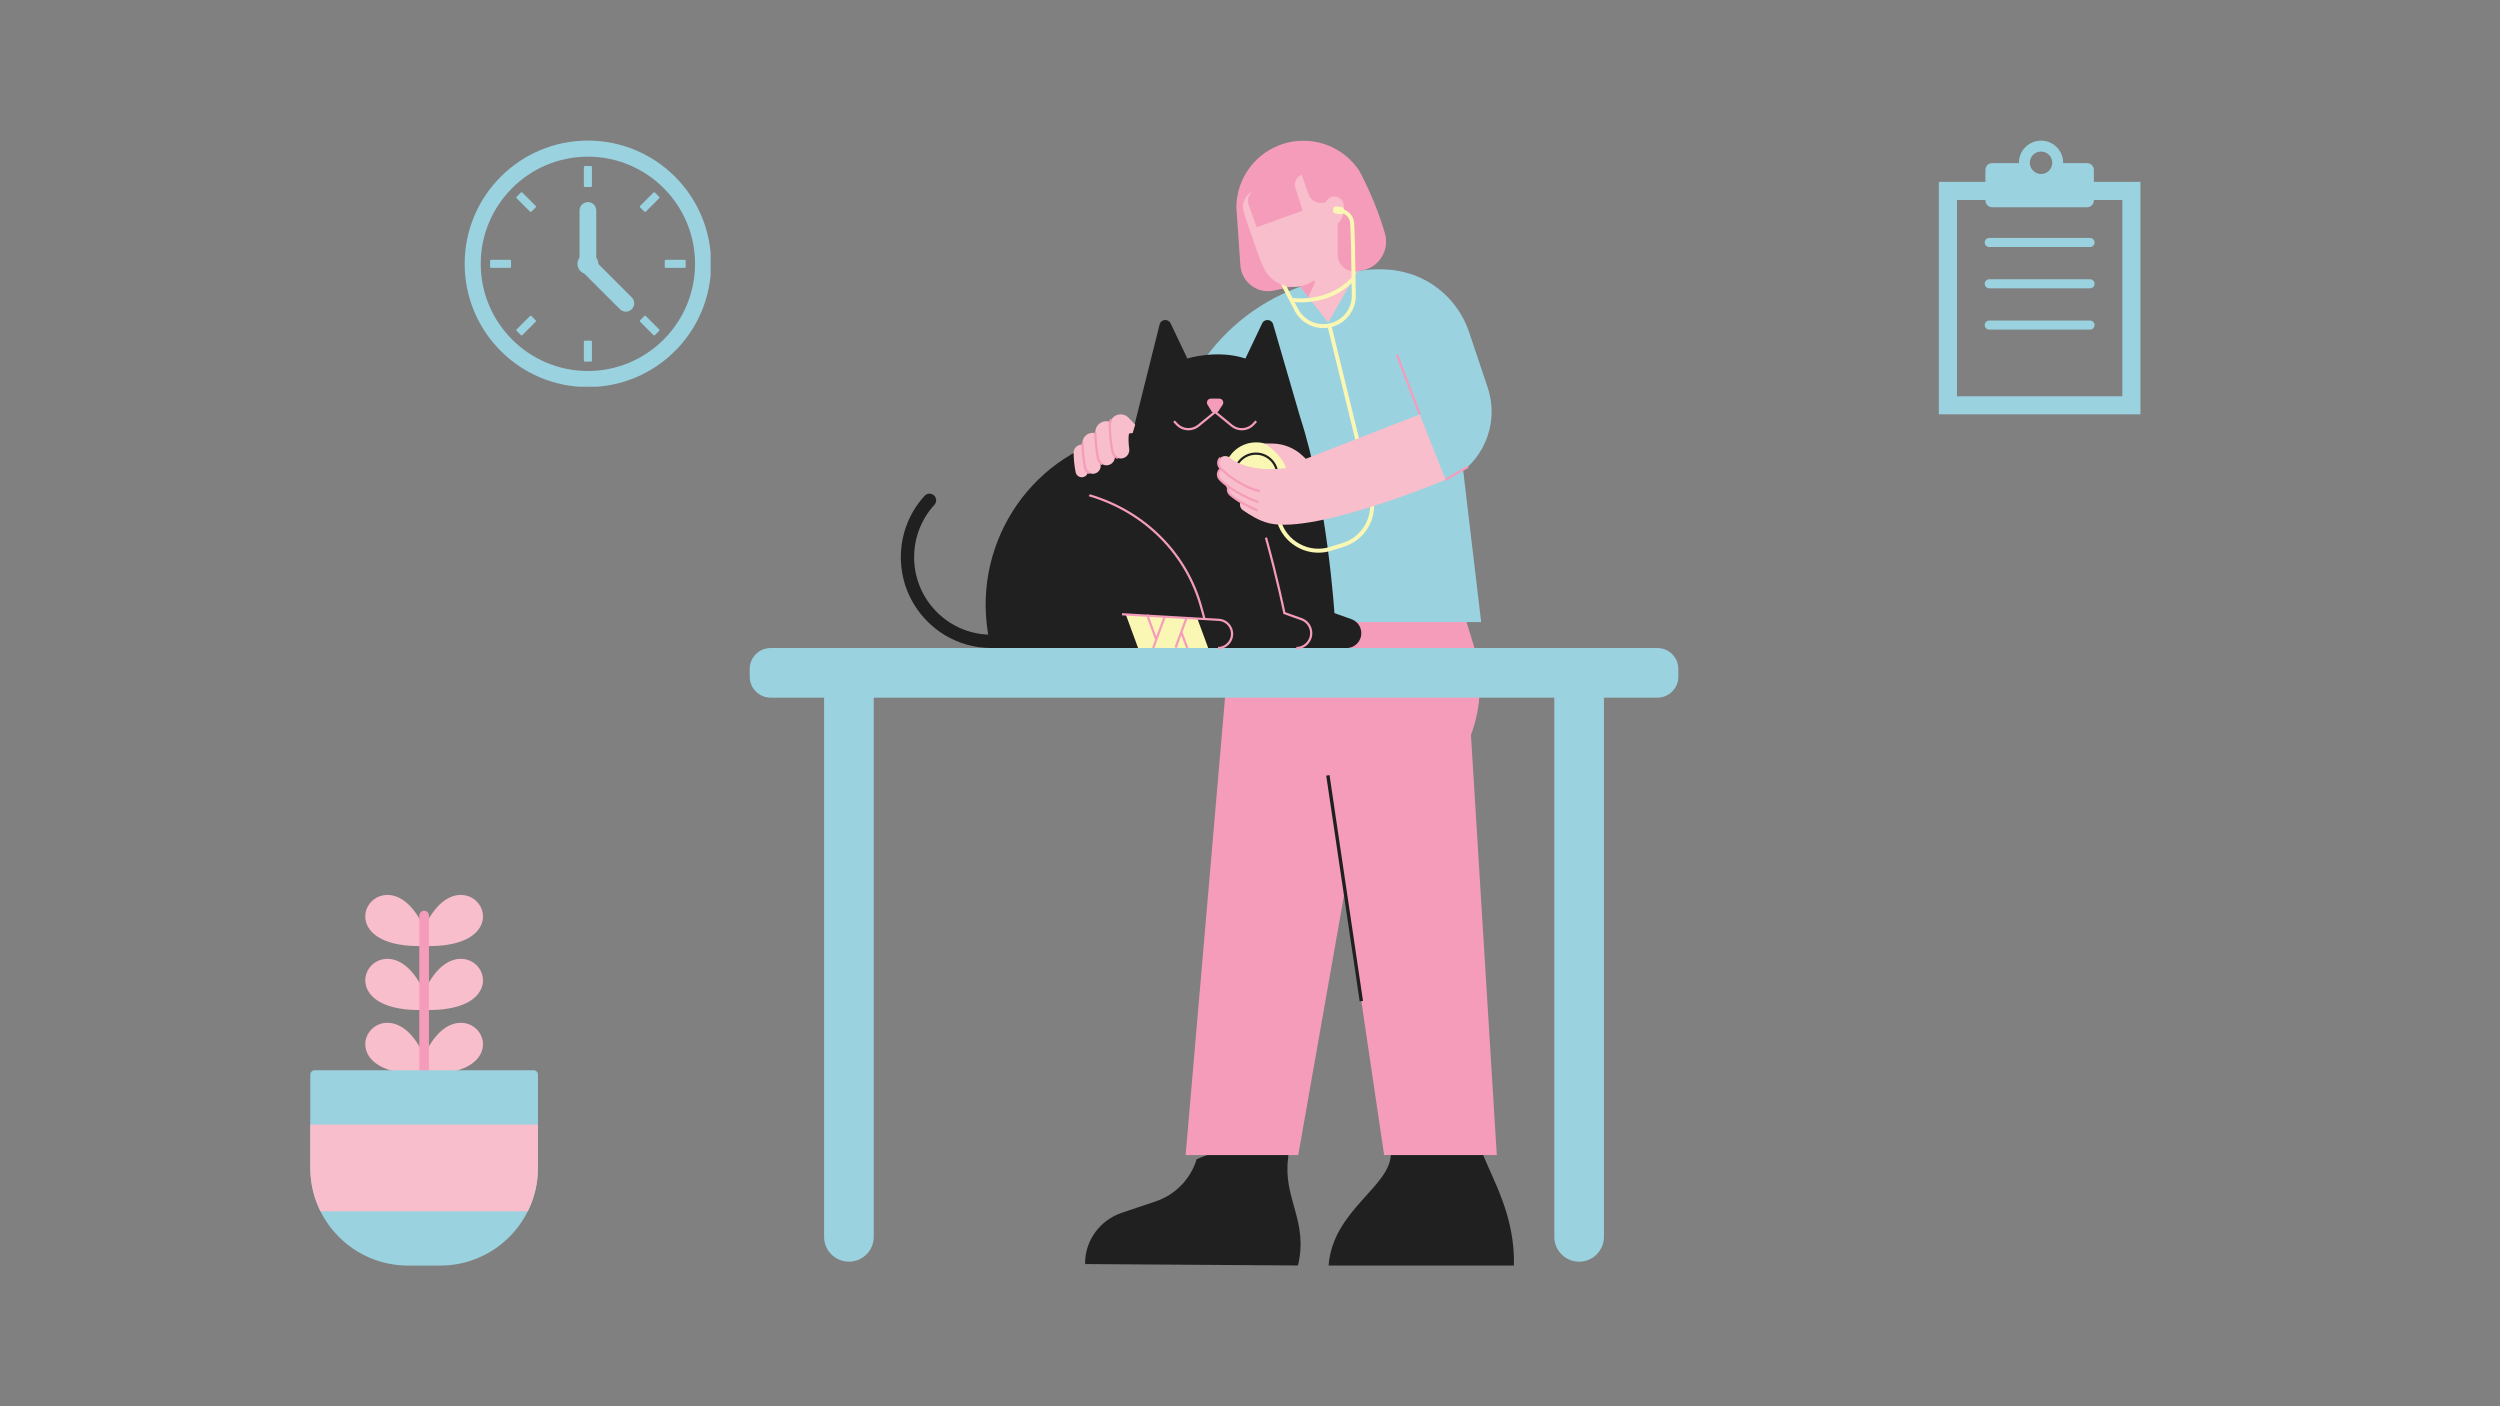 <svg xmlns="http://www.w3.org/2000/svg" xmlns:xlink="http://www.w3.org/1999/xlink" width="1920" zoomAndPan="magnify" viewBox="0 0 1440 810" height="1080" preserveAspectRatio="xMidYMid meet" version="1.0"><rect x="0" y="0" width="1440" height="810" fill="#808080" stroke="none"/><defs><clipPath id="b073ed8d3f"><path d="M 431.836 373 L 966.586 373 L 966.586 727 L 431.836 727 Z M 431.836 373 " clip-rule="nonzero"/></clipPath><clipPath id="b4784af963"><path d="M 178.734 616 L 309.984 616 L 309.984 728.828 L 178.734 728.828 Z M 178.734 616 " clip-rule="nonzero"/></clipPath><clipPath id="b38453f8df"><path d="M 178.734 647 L 309.984 647 L 309.984 698 L 178.734 698 Z M 178.734 647 " clip-rule="nonzero"/></clipPath><clipPath id="e24082acdb"><path d="M 1116.793 81 L 1233 81 L 1233 238.5 L 1116.793 238.5 Z M 1116.793 81 " clip-rule="nonzero"/></clipPath><clipPath id="8755f54e2a"><path d="M 267.574 81 L 409.324 81 L 409.324 222.75 L 267.574 222.75 Z M 267.574 81 " clip-rule="nonzero"/></clipPath></defs><path fill="#202020" d="M 765.273 728.941 C 767.707 696.879 801.117 683.547 801.117 664.543 C 801.117 664.543 847.598 647.559 853.66 663.57 C 859.738 679.598 872.652 699.961 872.043 728.941 Z M 747.629 728.914 C 753.797 703.227 738.832 690.27 741.98 666.902 C 745.141 643.531 689.27 667.691 689.27 667.691 C 685.797 679.117 677.027 688.172 665.707 691.98 L 646.195 698.547 C 633.68 702.758 624.988 714.418 625.016 727.633 C 625.016 727.785 625.016 727.941 625.016 728.098 Z M 747.629 728.914 " fill-opacity="1" fill-rule="nonzero"/><path fill="#f59cbb" d="M 712.16 119.676 C 712.16 98.355 729.441 81.074 750.766 81.074 C 764.289 81.074 776.195 88.031 783.086 98.574 C 790.574 112.836 795.07 125.262 797.723 134.512 C 800.395 143.797 794.77 153.438 785.367 155.625 L 733.961 167.336 C 724.391 169.512 715.125 162.633 714.453 152.84 Z M 747.785 665.332 L 774.664 512.809 L 797.27 665.332 L 862.148 665.332 L 847.262 423.293 C 853.391 407.02 854.113 389.016 848.945 372.031 C 842.871 352.105 836.418 331.172 835.395 328.789 L 711.125 337.871 L 682.934 665.332 Z M 747.785 665.332 " fill-opacity="1" fill-rule="nonzero"/><path fill="#9bd2df" d="M 755.855 159.473 L 760.297 165.742 L 782.035 156.184 C 782.801 156.055 793.684 153.918 805.512 156.039 C 824.449 159.461 840.02 172.922 846.148 191.172 L 856.887 223.156 C 862.379 239.508 857.703 257.266 845.566 268.809 L 842.727 270.469 L 853.145 358.312 L 714.918 358.312 L 682.262 225.191 L 689.051 214.012 C 702.418 191.988 722.758 175.059 746.84 165.898 L 756.488 162.234 " fill-opacity="1" fill-rule="nonzero"/><path fill="#f8becb" d="M 765.016 185.785 L 753.613 171.133 L 753.137 166.418 L 748.809 164.953 C 746.141 165.457 743.457 165.383 740.934 164.785 C 740.219 164.617 740.18 165.602 739.492 165.355 C 739.145 165.238 738.148 163.918 737.809 163.773 C 733.715 162.051 730.23 158.93 728.121 154.746 C 725.621 149.809 719.855 132.762 716.41 122.254 C 714.816 117.422 717.133 112.176 721.773 110.078 C 719.246 111.773 718.184 114.977 719.207 117.852 L 723.82 130.844 C 724.391 130.766 738.848 125.508 750.363 121.309 L 746.191 108.434 C 745.062 105.297 746.695 101.852 749.832 100.738 L 753.68 111.918 C 755.195 115.906 759.652 117.93 763.652 116.465 C 764.469 114.547 766.375 113.188 768.59 113.188 C 770.973 113.188 772.992 114.742 773.695 116.906 C 775.055 121.324 773.68 125.934 770.508 128.902 L 770.508 146.598 C 770.508 152.465 775.637 157.102 781.453 156.324 C 781.789 156.273 782.012 156.234 782.051 156.184 Z M 765.016 185.785 " fill-opacity="1" fill-rule="nonzero"/><path fill="#202020" d="M 570.438 373.262 L 570.438 373.25 C 568.34 373.223 566.227 373.066 564.102 372.797 C 554.711 371.566 545.773 367.719 538.414 361.746 C 514.293 342.172 512.688 307.246 532.609 285.547 C 534.113 283.914 536.703 283.953 538.207 285.574 C 539.582 287.051 539.555 289.316 538.195 290.805 C 522.648 307.816 522.547 334.27 538.52 351.406 C 546.562 360.035 557.445 365.035 569.207 365.555 L 568.973 364.051 C 560.539 310.652 595.84 259.535 649.047 249.934 C 650.133 249.742 651.223 249.559 652.309 249.391 L 667.961 186.77 C 668.828 183.777 672.934 183.453 674.27 186.262 L 683.906 206.5 C 683.906 206.5 700.93 201.121 717.367 206.5 L 727.004 186.262 C 728.34 183.453 732.445 183.777 733.316 186.77 L 748.965 240.555 C 764.484 288.137 768.629 353.145 768.629 353.145 L 778.422 356.641 C 781.375 357.691 783.512 360.27 784.004 363.363 C 784.836 368.57 780.82 373.289 775.531 373.289 L 570.438 373.289 Z M 765.816 446.469 L 763.898 446.754 L 783.176 576.801 L 785.094 576.516 Z M 765.816 446.469 " fill-opacity="1" fill-rule="nonzero"/><path fill="#faf6b3" d="M 696.109 373.754 L 685.875 381.773 L 655.547 373.262 L 648.438 353.906 L 689.695 356.305 Z M 696.109 373.754 " fill-opacity="1" fill-rule="nonzero"/><g clip-path="url(#b073ed8d3f)"><path fill="#9bd2df" d="M 966.727 385.336 L 966.727 389.777 C 966.727 396.449 961.328 401.852 954.656 401.852 L 923.875 401.852 L 923.875 712.422 C 923.875 720.312 917.477 726.723 909.574 726.723 C 901.684 726.723 895.27 720.324 895.27 712.422 L 895.27 401.852 L 503.281 401.852 L 503.281 712.422 C 503.281 720.312 496.883 726.723 488.98 726.723 C 481.09 726.723 474.68 720.324 474.68 712.422 L 474.68 401.852 L 443.91 401.852 C 437.238 401.852 431.836 396.449 431.836 389.777 L 431.836 385.336 C 431.836 378.664 437.238 373.262 443.91 373.262 L 954.656 373.262 C 961.328 373.262 966.727 378.664 966.727 385.336 Z M 966.727 385.336 " fill-opacity="1" fill-rule="nonzero"/></g><path fill="#faf6b3" d="M 735.129 273.668 C 735.129 280.133 729.867 285.391 723.406 285.391 C 716.941 285.391 711.68 280.133 711.68 273.668 C 711.68 267.203 716.941 261.945 723.406 261.945 C 729.867 261.945 735.129 267.203 735.129 273.668 Z M 774.109 314.914 L 766.84 317.195 C 764.379 317.973 761.867 318.348 759.367 318.348 C 755.285 318.348 751.242 317.324 747.539 315.316 C 741.578 312.078 737.293 306.688 735.465 300.145 L 732.523 289.551 C 729.867 291.027 726.812 291.867 723.559 291.867 C 713.312 291.867 705.023 283.566 705.023 273.332 C 705.023 263.082 713.324 254.793 723.559 254.793 C 733.809 254.793 742.098 263.098 742.098 273.332 C 742.098 279.457 739.117 284.875 734.547 288.242 L 737.68 299.539 C 739.324 305.469 743.211 310.367 748.625 313.309 C 754.043 316.25 760.262 316.859 766.141 315.004 L 773.41 312.727 C 784.367 309.281 790.977 298.191 788.785 286.906 L 785.727 271.191 C 784.613 277.387 780.43 282.852 774.277 285.301 L 751.918 294.199 L 751.062 292.062 L 773.422 283.164 C 781.027 280.133 785.25 271.879 783.242 263.938 L 764.859 188.801 C 763.977 188.934 763.082 188.996 762.203 188.996 C 755.363 188.996 748.965 185.238 745.672 178.906 L 742.629 173.051 L 737.809 163.773 C 738.82 164.203 739.855 164.539 740.934 164.785 L 744.441 171.547 C 747.875 172.285 766.039 173.219 778.473 159.941 C 778.461 158.723 778.434 157.492 778.422 156.262 C 778.281 146.234 778.125 135.859 777.672 128.551 C 777.516 125.961 775.832 123.824 773.523 122.941 C 773.188 123.254 772.746 123.434 772.254 123.383 L 769.238 123.031 C 768.355 122.93 767.734 122.141 767.84 121.258 L 767.941 120.312 C 768.047 119.43 768.836 118.809 769.715 118.914 L 772.734 119.262 C 773.5 119.355 774.043 119.977 774.109 120.699 C 777.348 121.828 779.742 124.809 779.965 128.41 C 780.418 135.766 780.574 146.168 780.715 156.223 C 780.781 160.898 780.844 165.535 780.949 169.863 C 781.141 178.516 775.457 186.082 767.102 188.324 L 785.457 263.355 C 785.715 264.406 785.883 265.453 785.961 266.516 L 787.102 266.297 L 791.027 286.453 C 793.461 298.891 786.184 311.117 774.109 314.914 Z M 766.375 186.16 C 773.77 184.242 778.824 177.57 778.641 169.93 C 778.59 167.75 778.551 165.484 778.512 163.164 C 768.445 172.715 756.023 174.176 749.352 174.176 C 747.785 174.176 746.543 174.098 745.711 174.023 L 747.695 177.844 C 751.258 184.672 758.938 188.09 766.375 186.16 Z M 736.422 273.668 C 736.422 266.492 730.582 260.648 723.406 260.648 C 716.227 260.648 710.387 266.492 710.387 273.668 C 710.387 280.844 716.227 286.688 723.406 286.688 C 730.582 286.688 736.422 280.844 736.422 273.668 Z M 736.422 273.668 " fill-opacity="1" fill-rule="nonzero"/><path fill="#f8becb" d="M 647.246 263.797 C 645.391 264.469 643.461 263.938 642.168 262.668 C 642.375 264.883 641.078 266.969 638.969 267.734 C 637.074 268.422 635.094 267.852 633.812 266.531 C 633.863 266.957 633.902 267.383 633.953 267.785 C 634.227 269.91 633.008 271.93 630.988 272.656 C 629.457 273.215 627.852 272.879 626.672 271.957 C 626.441 273.188 625.586 274.25 624.355 274.691 C 622.281 275.441 620.027 274.188 619.574 272.023 C 618.719 267.98 618.461 263.691 618.395 260.895 C 618.344 259.055 619.406 257.359 621.078 256.566 C 621.855 256.203 622.711 256.074 623.523 256.152 C 623.512 255.867 623.5 255.57 623.5 255.297 C 623.434 252.98 624.77 250.84 626.867 249.855 C 628.164 249.25 629.602 249.156 630.922 249.52 C 630.922 249.363 630.91 249.211 630.91 249.066 C 630.844 246.566 632.281 244.273 634.535 243.211 C 636.129 242.461 637.93 242.434 639.5 243.043 C 640.031 241.41 641.207 240.023 642.801 239.273 C 645.262 238.121 648.191 238.652 650.07 240.621 L 653.879 244.598 L 652.402 249.43 L 650.395 249.547 C 649.746 251.773 650.055 255.621 650.434 258.535 C 650.73 260.828 649.41 263.02 647.246 263.797 Z M 832.664 276.336 C 832.664 276.336 758.434 307.531 731.32 301.469 C 725.203 300.094 719.492 296.312 715.957 293.891 C 714.441 292.852 713.883 290.977 714.426 289.316 C 712.172 287.789 710.18 286.246 708.688 284.926 C 707.457 283.836 707.055 282.164 707.523 280.688 C 705.578 279.02 703.895 277.387 702.625 275.984 C 701.137 274.34 701.238 271.816 702.871 270.324 C 703.016 270.195 703.168 270.078 703.336 269.977 C 703.145 269.781 702.949 269.574 702.781 269.379 C 701.238 267.684 701.406 265.016 703.223 263.551 C 704.699 262.344 706.887 262.449 708.379 263.641 C 720.125 273.07 740.828 269.602 740.828 269.602 C 737.965 261.465 728.586 255.426 728.586 255.426 L 732.926 255.48 C 739.508 255.559 745.816 258.16 750.543 262.746 C 751.398 263.574 752.02 264.172 752.152 264.277 L 817.777 238.703 Z M 832.664 276.336 " fill-opacity="1" fill-rule="nonzero"/><path fill="#f59cbb" d="M 757.383 162.816 L 753.602 171.133 L 748.797 164.953 C 748.949 164.926 749.105 164.887 749.262 164.863 C 751.828 164.32 754.172 163.27 756.219 161.855 C 756.891 161.391 757.723 162.09 757.383 162.816 Z M 845.254 268.254 L 832.324 275.777 L 832.973 276.895 L 845.902 269.367 Z M 804.07 204.66 L 817.156 238.922 L 818.359 238.457 L 805.277 204.191 Z M 749.805 356.008 L 740.348 352.625 C 739.715 349.504 736.008 331.809 729.816 309.512 L 728.574 309.863 C 735.414 334.527 739.133 353.066 739.156 353.246 L 739.223 353.609 L 749.352 357.223 C 752.086 358.195 754.055 360.578 754.508 363.441 C 754.871 365.734 754.223 368.066 752.707 369.84 C 751.203 371.617 749.004 372.625 746.672 372.625 L 746.672 373.922 C 749.379 373.922 751.93 372.742 753.691 370.684 C 755.453 368.625 756.203 365.918 755.777 363.246 C 755.273 359.906 752.98 357.133 749.805 356.008 Z M 684.527 247.875 C 686.719 247.875 688.906 247.148 690.707 245.672 L 699.891 238.145 L 709.09 245.672 C 710.891 247.148 713.078 247.875 715.27 247.875 C 717.887 247.875 720.488 246.84 722.406 244.805 L 724.039 243.07 L 723.094 242.188 L 721.461 243.926 C 718.418 247.164 713.352 247.5 709.906 244.676 L 701.188 237.523 C 701.395 237.367 701.59 237.188 701.746 236.953 L 704.23 233.184 C 705.242 231.645 704.141 229.598 702.301 229.598 L 697.496 229.598 C 695.684 229.598 694.582 231.578 695.527 233.121 L 697.844 236.891 C 698.027 237.188 698.273 237.406 698.531 237.59 L 689.891 244.664 C 686.457 247.473 681.379 247.148 678.336 243.91 L 676.703 242.176 L 675.758 243.055 L 677.391 244.793 C 679.309 246.84 681.91 247.875 684.527 247.875 Z M 643.668 264.391 L 644.121 263.176 C 642.738 262.668 641.727 261.504 641.43 260.051 C 640.289 254.676 639.938 248.965 639.836 245.117 C 639.809 243.977 640.121 242.863 640.754 241.891 L 639.668 241.176 C 638.891 242.355 638.5 243.73 638.539 245.141 C 638.645 249.039 639.008 254.844 640.16 260.312 C 640.547 262.203 641.867 263.73 643.668 264.391 Z M 634.602 267.969 L 635.234 266.84 C 634.16 266.246 633.398 265.207 633.137 264.004 C 631.996 258.629 631.648 252.914 631.543 249.066 L 630.25 249.105 C 630.352 253.004 630.703 258.797 631.867 264.277 C 632.203 265.828 633.203 267.191 634.602 267.969 Z M 627.891 271.945 C 626.738 271.438 625.883 270.402 625.625 269.16 C 624.574 264.172 624.238 258.859 624.148 255.285 L 622.852 255.324 C 622.941 258.949 623.277 264.34 624.355 269.43 C 624.703 271.078 625.832 272.461 627.371 273.137 Z M 703.234 268.938 C 701.992 267.566 702.082 265.441 703.441 264.184 L 702.562 263.227 C 700.684 264.961 700.551 267.914 702.277 269.809 C 702.301 269.832 702.34 269.871 702.367 269.898 C 700.539 271.633 700.422 274.547 702.121 276.426 C 703.391 277.824 705.023 279.227 706.863 280.57 C 706.332 282.309 706.863 284.199 708.234 285.418 C 712.523 289.211 719.234 292.516 724.117 294.629 L 724.637 293.438 C 717.859 290.508 712.34 287.309 709.09 284.434 C 708.207 283.656 707.809 282.504 707.988 281.363 C 713.016 284.836 719.336 287.93 724.621 289.898 L 725.074 288.684 C 717.496 285.859 707.754 280.703 703.066 275.531 C 701.836 274.172 701.914 272.074 703.246 270.816 C 708.391 275.934 717.898 281.973 725.605 283.539 L 725.867 282.27 C 717.91 280.664 707.922 274.094 703.234 268.938 Z M 709.762 362.082 C 710.773 364.816 710.398 367.758 708.738 370.141 C 707.07 372.535 704.453 373.895 701.539 373.895 L 701.539 372.602 C 704.023 372.602 706.254 371.434 707.676 369.387 C 709.102 367.355 709.414 364.84 708.559 362.523 C 707.523 359.738 704.945 357.82 701.977 357.652 L 683.867 356.602 L 681.133 364.051 L 684.426 373.027 L 683.207 373.469 L 680.434 365.93 L 677.766 373.211 L 676.547 372.77 L 682.508 356.539 L 671.301 355.891 L 664.836 373.496 L 663.621 373.055 L 665.316 368.441 L 660.484 355.281 L 646.246 354.453 L 646.324 353.156 L 660.535 353.984 L 661.289 353.715 L 661.402 354.035 L 692.934 355.863 L 691.512 350.734 C 683.27 319.684 659.344 295.469 627.527 285.961 C 627.27 285.883 627.141 285.832 627.035 285.742 L 627.449 285.25 L 627.762 284.68 C 627.789 284.691 627.84 284.703 627.891 284.719 C 660.148 294.355 684.398 318.918 692.754 350.398 L 694.297 355.941 L 702.043 356.395 C 705.527 356.574 708.559 358.816 709.762 362.082 Z M 669.953 355.812 L 661.895 355.344 L 666.016 366.551 Z M 669.953 355.812 " fill-opacity="1" fill-rule="nonzero"/><path fill="#f8becb" d="M 241.727 541.043 C 247.223 524.949 254.879 517.863 261.605 516 C 267.672 514.352 273.016 516.754 275.898 520.777 C 278.84 524.891 279.289 530.652 275.418 535.637 C 271.242 541.043 261.695 545.457 244.219 544.887 L 244.219 544.918 C 242.66 544.855 241.457 543.566 241.52 542.035 C 241.52 541.672 241.609 541.344 241.727 541.043 Z M 241.727 541.043 " fill-opacity="1" fill-rule="nonzero"/><path fill="#f8becb" d="M 226.984 516 C 233.711 517.863 241.367 524.949 246.863 541.043 C 246.984 541.344 247.074 541.672 247.074 542.035 C 247.133 543.566 245.934 544.855 244.402 544.918 L 244.371 544.887 C 226.895 545.457 217.348 541.043 213.176 535.637 C 209.332 530.652 209.75 524.891 212.695 520.777 C 215.574 516.754 220.922 514.352 226.984 516 Z M 226.984 516 " fill-opacity="1" fill-rule="nonzero"/><path fill="#f8becb" d="M 241.727 577.855 C 247.223 561.762 254.879 554.676 261.605 552.812 C 267.672 551.16 273.016 553.562 275.898 557.586 C 278.84 561.699 279.289 567.465 275.418 572.449 C 271.242 577.855 261.695 582.27 244.219 581.727 C 242.66 581.668 241.457 580.375 241.52 578.844 C 241.52 578.516 241.609 578.152 241.727 577.855 Z M 241.727 577.855 " fill-opacity="1" fill-rule="nonzero"/><path fill="#f8becb" d="M 226.984 552.812 C 233.711 554.676 241.367 561.762 246.863 577.855 C 246.984 578.152 247.074 578.516 247.074 578.844 C 247.133 580.375 245.934 581.668 244.402 581.727 L 244.371 581.727 C 226.895 582.27 217.348 577.855 213.176 572.449 C 209.332 567.465 209.75 561.699 212.695 557.586 C 215.574 553.562 220.922 551.16 226.984 552.812 Z M 226.984 552.812 " fill-opacity="1" fill-rule="nonzero"/><path fill="#f8becb" d="M 241.727 614.695 C 247.223 598.57 254.879 591.484 261.605 589.652 C 267.672 588.004 273.016 590.375 275.898 594.43 C 278.84 598.512 279.289 604.277 275.418 609.262 C 271.242 614.664 261.695 619.109 244.219 618.539 C 242.66 618.508 241.457 617.219 241.52 615.688 C 241.52 615.324 241.609 614.996 241.727 614.695 Z M 241.727 614.695 " fill-opacity="1" fill-rule="nonzero"/><path fill="#f8becb" d="M 226.984 589.652 C 233.711 591.484 241.367 598.57 246.863 614.695 C 246.984 614.996 247.074 615.324 247.074 615.688 C 247.133 617.219 245.934 618.508 244.402 618.539 L 244.371 618.539 C 226.895 619.109 217.348 614.664 213.176 609.262 C 209.332 604.277 209.75 598.512 212.695 594.43 C 215.574 590.375 220.922 588.004 226.984 589.652 Z M 226.984 589.652 " fill-opacity="1" fill-rule="nonzero"/><path fill="#f59cbb" d="M 244.309 621.391 C 242.777 621.391 241.52 620.129 241.52 618.598 L 241.52 527.383 C 241.52 525.852 242.777 524.59 244.309 524.59 C 245.84 524.59 247.074 525.852 247.074 527.383 L 247.074 618.598 C 247.074 620.129 245.84 621.391 244.309 621.391 Z M 244.309 621.391 " fill-opacity="1" fill-rule="evenodd"/><g clip-path="url(#b4784af963)"><path fill="#9bd2df" d="M 253.59 728.973 L 235.004 728.973 C 203.957 728.973 178.734 703.75 178.734 672.703 L 178.734 618.93 C 178.734 617.578 179.848 616.465 181.227 616.465 L 307.363 616.465 C 308.746 616.465 309.855 617.578 309.855 618.93 L 309.855 672.703 C 309.855 703.75 284.633 728.973 253.59 728.973 Z M 253.59 728.973 " fill-opacity="1" fill-rule="evenodd"/></g><g clip-path="url(#b38453f8df)"><path fill="#f8becb" d="M 303.973 697.746 L 184.621 697.746 C 180.867 690.211 178.734 681.711 178.734 672.703 L 178.734 647.754 L 309.855 647.754 L 309.855 672.703 C 309.855 681.711 307.723 690.211 303.973 697.746 Z M 303.973 697.746 " fill-opacity="1" fill-rule="evenodd"/></g><path fill="#9bd2df" d="M 1203.863 137.066 L 1145.805 137.066 C 1144.363 137.066 1143.199 138.23 1143.199 139.672 C 1143.199 141.113 1144.363 142.281 1145.805 142.281 L 1203.863 142.281 C 1205.305 142.281 1206.473 141.113 1206.473 139.672 C 1206.473 138.23 1205.305 137.066 1203.863 137.066 " fill-opacity="1" fill-rule="nonzero"/><path fill="#9bd2df" d="M 1203.863 160.852 L 1145.805 160.852 C 1144.363 160.852 1143.199 162.016 1143.199 163.457 C 1143.199 164.898 1144.363 166.066 1145.805 166.066 L 1203.863 166.066 C 1205.305 166.066 1206.473 164.898 1206.473 163.457 C 1206.473 162.016 1205.305 160.852 1203.863 160.852 " fill-opacity="1" fill-rule="nonzero"/><path fill="#9bd2df" d="M 1203.863 184.637 L 1145.805 184.637 C 1144.363 184.637 1143.199 185.805 1143.199 187.242 C 1143.199 188.684 1144.363 189.852 1145.805 189.852 L 1203.863 189.852 C 1205.305 189.852 1206.473 188.684 1206.473 187.242 C 1206.473 185.805 1205.305 184.637 1203.863 184.637 " fill-opacity="1" fill-rule="nonzero"/><g clip-path="url(#e24082acdb)"><path fill="#9bd2df" d="M 1222.457 228.234 L 1127.211 228.234 L 1127.211 115.199 L 1143.605 115.199 L 1143.605 115.465 C 1143.605 117.625 1145.355 119.375 1147.516 119.375 L 1202.152 119.375 C 1204.312 119.375 1206.066 117.625 1206.066 115.465 L 1206.066 115.199 L 1222.457 115.199 Z M 1175.641 87.289 C 1179.207 87.289 1182.109 90.191 1182.109 93.758 C 1182.109 97.324 1179.207 100.227 1175.641 100.227 C 1172.07 100.227 1169.168 97.324 1169.168 93.758 C 1169.168 90.191 1172.07 87.289 1175.641 87.289 Z M 1206.066 104.77 L 1206.066 97.863 C 1206.066 95.703 1204.312 93.953 1202.152 93.953 L 1188.379 93.953 C 1188.379 93.887 1188.387 93.824 1188.387 93.758 C 1188.387 86.73 1182.668 81.012 1175.641 81.012 C 1168.609 81.012 1162.891 86.73 1162.891 93.758 C 1162.891 93.824 1162.898 93.887 1162.898 93.953 L 1147.516 93.953 C 1145.355 93.953 1143.605 95.703 1143.605 97.863 L 1143.605 104.77 L 1116.781 104.77 L 1116.781 238.664 L 1232.887 238.664 L 1232.887 104.77 L 1206.066 104.77 " fill-opacity="1" fill-rule="nonzero"/></g><g clip-path="url(#8755f54e2a)"><path fill="#9bd2e0" d="M 338.625 90.238 C 304.59 90.238 276.902 117.926 276.902 151.965 C 276.902 186 304.59 213.691 338.625 213.691 C 372.664 213.691 400.352 186 400.352 151.965 C 400.352 117.926 372.664 90.238 338.625 90.238 Z M 338.625 222.938 C 329.047 222.938 319.75 221.062 310.996 217.359 C 302.543 213.781 294.957 208.664 288.438 202.152 C 281.922 195.633 276.805 188.043 273.23 179.59 C 269.531 170.836 267.652 161.543 267.652 151.965 C 267.652 142.383 269.531 133.09 273.23 124.336 C 276.805 115.883 281.922 108.293 288.438 101.773 C 294.957 95.262 302.543 90.145 310.996 86.57 C 319.75 82.867 329.047 80.988 338.625 80.988 C 348.203 80.988 357.5 82.867 366.254 86.57 C 374.707 90.145 382.297 95.262 388.812 101.773 C 395.328 108.293 400.445 115.883 404.023 124.336 C 407.723 133.09 409.602 142.383 409.602 151.965 C 409.602 161.543 407.723 170.836 404.023 179.59 C 400.445 188.043 395.328 195.633 388.812 202.152 C 382.297 208.664 374.707 213.781 366.254 217.359 C 357.5 221.062 348.203 222.938 338.625 222.938 " fill-opacity="1" fill-rule="nonzero"/></g><path fill="#9bd2e0" d="M 340.418 107.699 L 336.832 107.699 C 336.543 107.699 336.305 107.461 336.305 107.172 L 336.305 96.156 C 336.305 95.867 336.543 95.629 336.832 95.629 L 340.418 95.629 C 340.707 95.629 340.945 95.867 340.945 96.156 L 340.945 107.172 C 340.945 107.461 340.707 107.699 340.418 107.699 " fill-opacity="1" fill-rule="nonzero"/><path fill="#9bd2e0" d="M 340.418 208.297 L 336.832 208.297 C 336.543 208.297 336.305 208.059 336.305 207.77 L 336.305 196.754 C 336.305 196.465 336.543 196.227 336.832 196.227 L 340.418 196.227 C 340.707 196.227 340.945 196.465 340.945 196.754 L 340.945 207.77 C 340.945 208.059 340.707 208.297 340.418 208.297 " fill-opacity="1" fill-rule="nonzero"/><path fill="#9bd2e0" d="M 371.191 121.934 L 368.656 119.398 C 368.453 119.191 368.453 118.855 368.656 118.652 L 376.445 110.863 C 376.652 110.656 376.988 110.656 377.191 110.863 L 379.723 113.395 C 379.93 113.602 379.93 113.938 379.723 114.145 L 371.934 121.934 C 371.73 122.137 371.398 122.137 371.191 121.934 " fill-opacity="1" fill-rule="nonzero"/><path fill="#9bd2e0" d="M 300.059 193.062 L 297.523 190.531 C 297.32 190.324 297.32 189.988 297.523 189.781 L 305.312 181.992 C 305.52 181.789 305.855 181.789 306.062 181.992 L 308.594 184.527 C 308.797 184.734 308.797 185.07 308.594 185.273 L 300.805 193.062 C 300.602 193.27 300.266 193.27 300.059 193.062 " fill-opacity="1" fill-rule="nonzero"/><path fill="#9bd2e0" d="M 382.891 153.754 L 382.891 150.172 C 382.891 149.883 383.125 149.645 383.414 149.645 L 394.434 149.645 C 394.723 149.645 394.961 149.883 394.961 150.172 L 394.961 153.754 C 394.961 154.043 394.723 154.281 394.434 154.281 L 383.414 154.281 C 383.125 154.281 382.891 154.043 382.891 153.754 " fill-opacity="1" fill-rule="nonzero"/><path fill="#9bd2e0" d="M 282.293 153.754 L 282.293 150.172 C 282.293 149.883 282.531 149.645 282.82 149.645 L 293.836 149.645 C 294.125 149.645 294.363 149.883 294.363 150.172 L 294.363 153.754 C 294.363 154.043 294.125 154.281 293.836 154.281 L 282.82 154.281 C 282.531 154.281 282.293 154.043 282.293 153.754 " fill-opacity="1" fill-rule="nonzero"/><path fill="#9bd2e0" d="M 368.656 184.527 L 371.191 181.992 C 371.398 181.789 371.73 181.789 371.934 181.992 L 379.723 189.781 C 379.93 189.988 379.93 190.324 379.723 190.531 L 377.191 193.062 C 376.988 193.27 376.652 193.27 376.445 193.062 L 368.656 185.273 C 368.453 185.07 368.453 184.734 368.656 184.527 " fill-opacity="1" fill-rule="nonzero"/><path fill="#9bd2e0" d="M 297.523 113.395 L 300.059 110.863 C 300.266 110.656 300.602 110.656 300.805 110.863 L 308.594 118.652 C 308.797 118.855 308.797 119.191 308.594 119.398 L 306.062 121.934 C 305.855 122.137 305.52 122.137 305.312 121.934 L 297.523 114.145 C 297.32 113.938 297.32 113.602 297.523 113.395 " fill-opacity="1" fill-rule="nonzero"/><path fill="#9bd2e0" d="M 363.898 171.301 L 344.621 152.023 C 344.621 152.004 344.625 151.984 344.625 151.965 C 344.625 150.621 344.184 149.387 343.441 148.387 L 343.441 121.215 C 343.441 118.566 341.273 116.398 338.625 116.398 C 335.977 116.398 333.809 118.566 333.809 121.215 L 333.809 148.387 C 333.066 149.387 332.625 150.621 332.625 151.965 C 332.625 154.559 334.277 156.77 336.586 157.605 L 357.09 178.109 C 358.965 179.984 362.027 179.984 363.898 178.109 C 365.773 176.238 365.773 173.172 363.898 171.301 " fill-opacity="1" fill-rule="nonzero"/></svg>